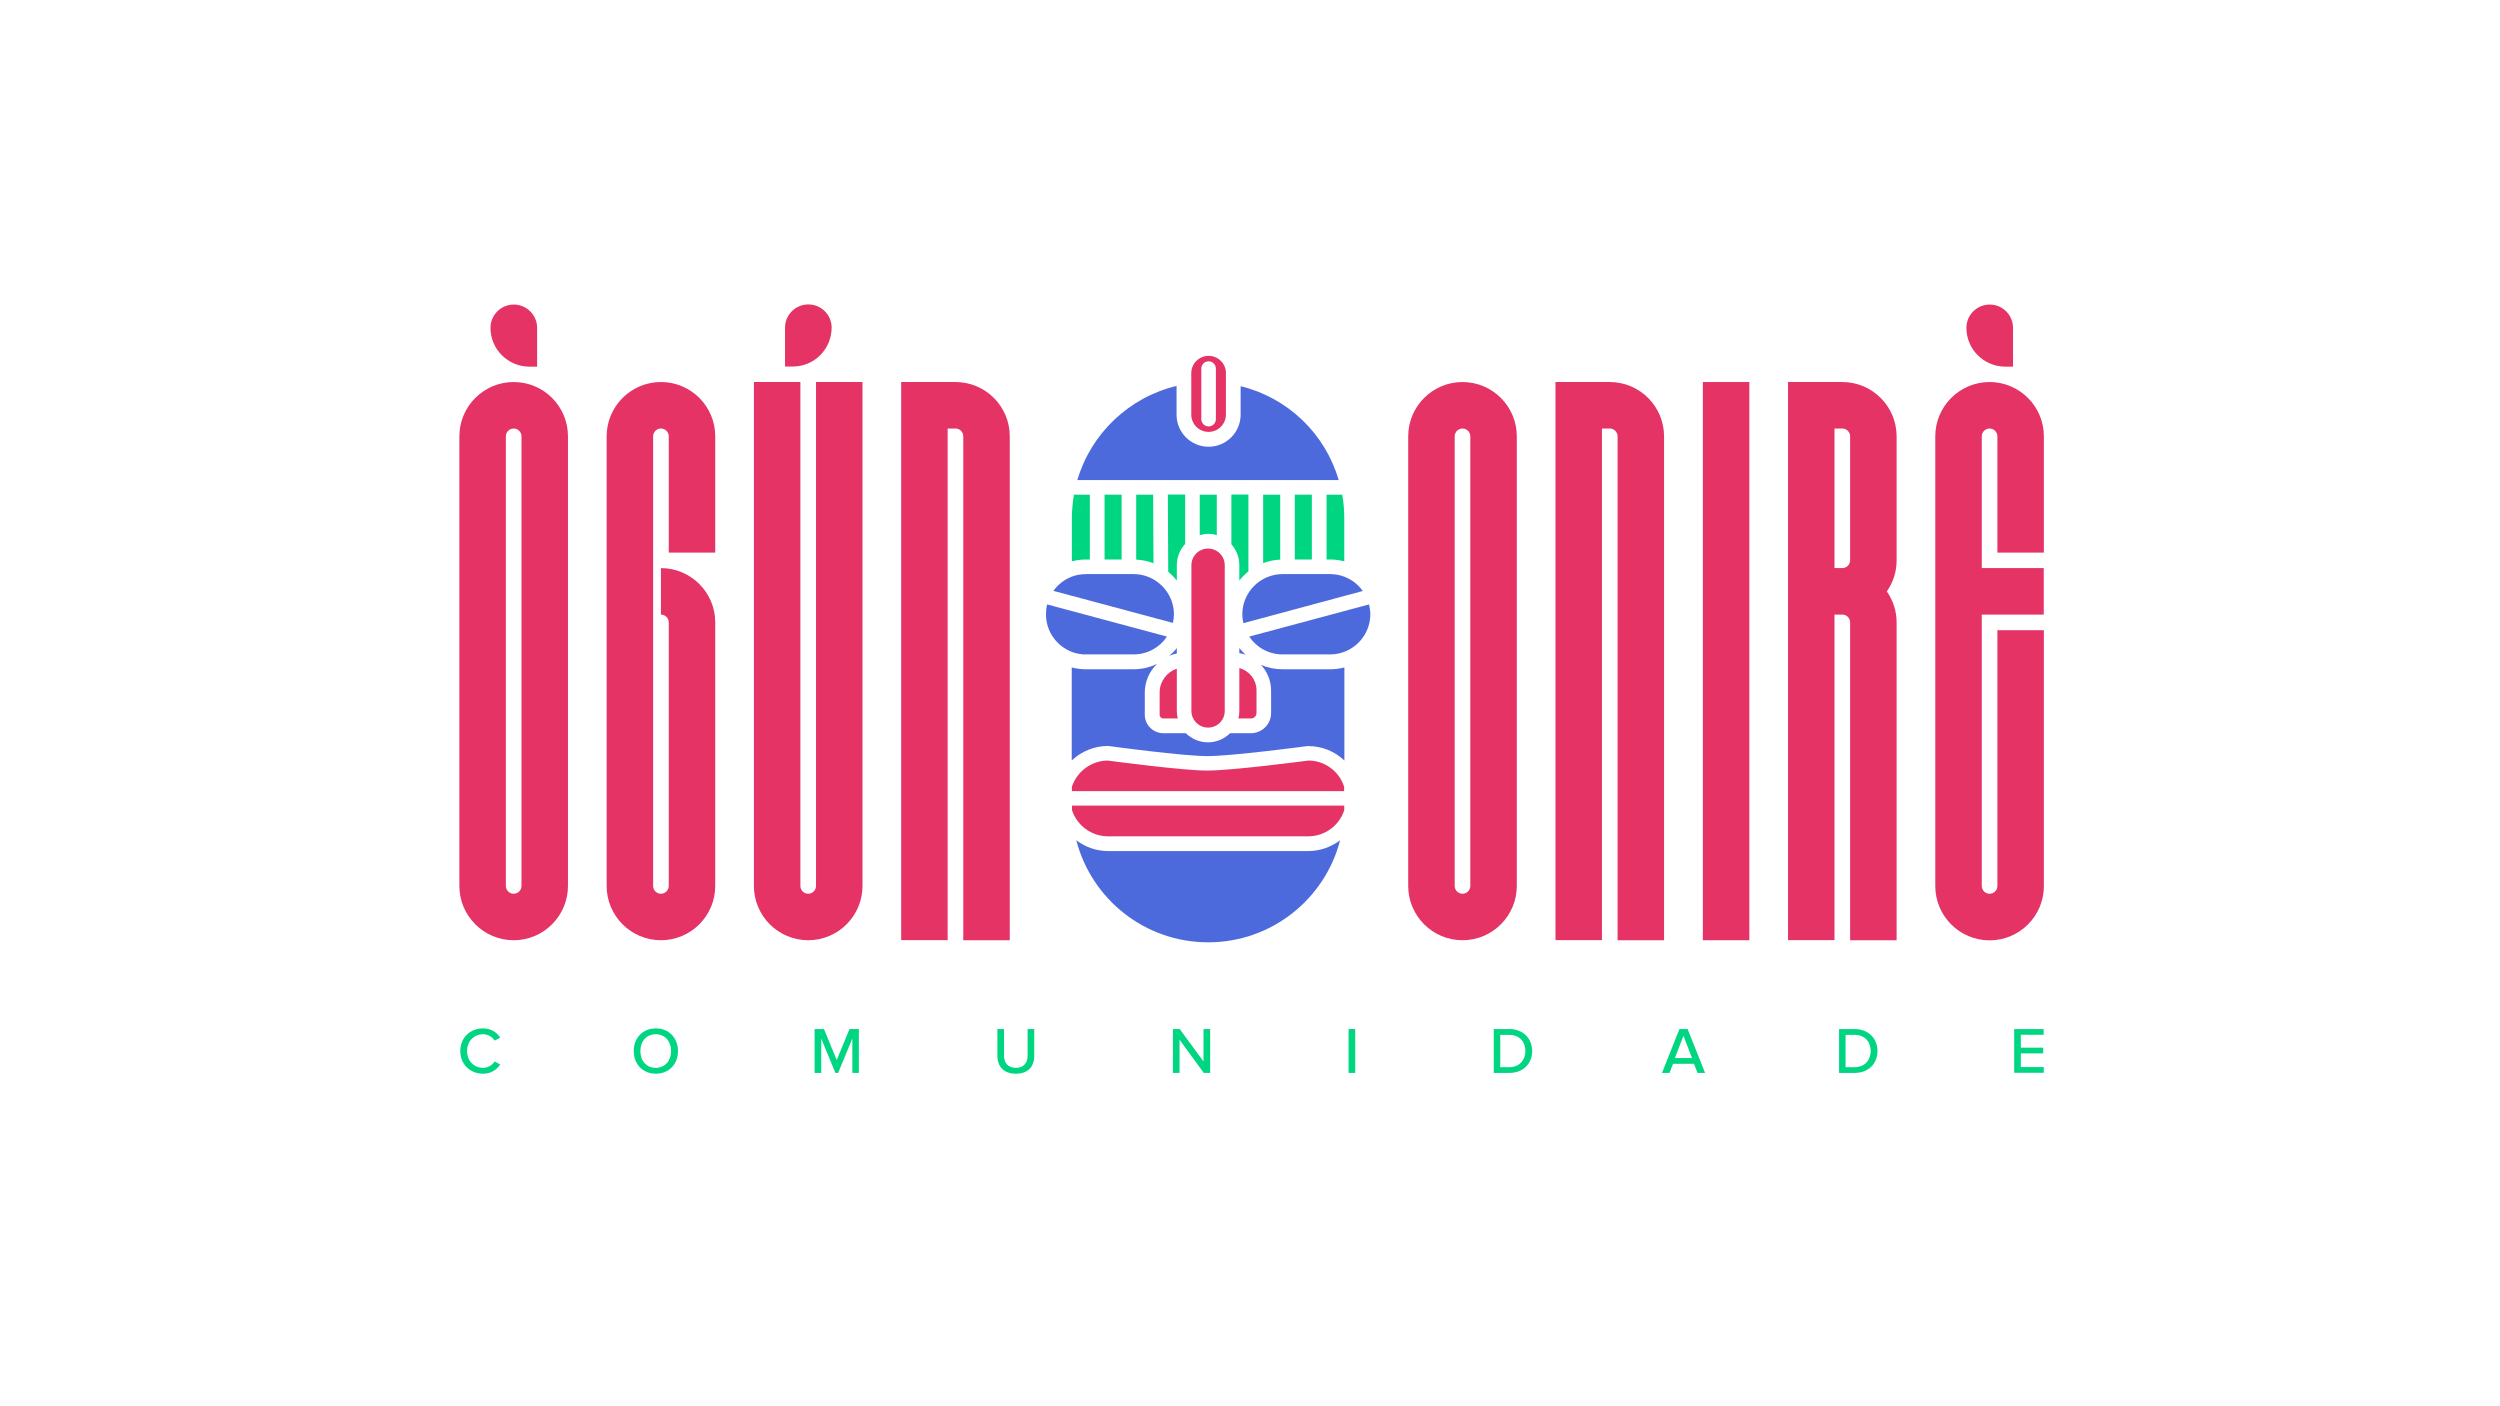 <?xml version="1.0" encoding="utf-8"?>
<!-- Generator: Adobe Illustrator 27.2.0, SVG Export Plug-In . SVG Version: 6.00 Build 0)  -->
<svg version="1.1" xmlns="http://www.w3.org/2000/svg" xmlns:xlink="http://www.w3.org/1999/xlink" x="0px" y="0px"
	 viewBox="0 0 1920 1080" style="enable-background:new 0 0 1920 1080;" xml:space="preserve">
<style type="text/css">
	.st0{display:none;}
	.st1{display:inline;}
	.st2{display:inline;}
	.st3{fill:#E53366;}
	.st4{fill:#00D681;}
	.st5{fill:#4D6ADD;}
	.st6{fill:#333333;}
</style>
<g id="Camada_1" class="st0">
	<g class="st2">
		<g>
			<path class="st3" d="M718.3,409.7v327.5c0,21.8-17.7,39.5-39.5,39.5s-39.5-17.7-39.5-39.5V409.7c0-21.8,17.7-39.5,39.5-39.5
				S718.3,387.9,718.3,409.7z M661.9,330.7c0-9.4,7.6-16.9,16.9-16.9c9.4,0,16.9,7.6,16.9,16.9v28.2h-5.6
				C674.5,358.9,661.9,346.3,661.9,330.7z M684.5,409.7c0-3.1-2.5-5.6-5.6-5.6c-3.1,0-5.6,2.5-5.6,5.6v327.5c0,3.1,2.5,5.6,5.6,5.6
				c3.1,0,5.6-2.5,5.6-5.6V409.7z"/>
			<path class="st3" d="M825.6,409.7v84.7h-33.9v-84.7c0-3.1-2.5-5.6-5.6-5.6c-3.1,0-5.6,2.5-5.6,5.6v327.5c0,3.1,2.5,5.6,5.6,5.6
				c3.1,0,5.6-2.5,5.6-5.6v-192c0-3.1-2.5-5.6-5.6-5.6v-33.9c21.8,0,39.5,17.7,39.5,39.5v192c0,21.8-17.7,39.5-39.5,39.5
				s-39.5-17.7-39.5-39.5V409.7c0-21.8,17.7-39.5,39.5-39.5S825.6,387.9,825.6,409.7z"/>
			<path class="st3" d="M932.9,370.2v367c0,21.8-17.7,39.5-39.5,39.5s-39.5-17.7-39.5-39.5v-367h33.9v367c0,3.1,2.5,5.6,5.6,5.6
				c3.1,0,5.6-2.5,5.6-5.6v-367H932.9z M882.1,358.9h-5.6v-28.2c0-9.4,7.6-16.9,16.9-16.9c9.4,0,16.9,7.6,16.9,16.9
				C910.3,346.3,897.7,358.9,882.1,358.9z"/>
			<path class="st3" d="M1040.2,409.7v367h-33.9v-367c0-3.1-2.5-5.6-5.6-5.6H995v372.7h-33.9V370.2h39.5
				C1022.5,370.2,1040.2,387.9,1040.2,409.7z"/>
			<path class="st3" d="M1209.6,409.7v327.5c0,21.8-17.7,39.5-39.5,39.5s-39.5-17.7-39.5-39.5V409.7c0-21.8,17.7-39.5,39.5-39.5
				S1209.6,387.9,1209.6,409.7z M1175.7,409.7c0-3.1-2.5-5.6-5.6-5.6s-5.6,2.5-5.6,5.6v327.5c0,3.1,2.5,5.6,5.6,5.6s5.6-2.5,5.6-5.6
				V409.7z"/>
			<path class="st3" d="M1316.9,409.7v367H1283v-367c0-3.1-2.5-5.6-5.6-5.6h-5.6v372.7h-33.9V370.2h39.5
				C1299.2,370.2,1316.9,387.9,1316.9,409.7z"/>
			<path class="st3" d="M1345.1,776.7V370.2h33.9v406.6H1345.1z"/>
			<path class="st3" d="M1486.3,409.7v90.3c0,8.4-2.6,16.2-7.1,22.6c4.5,6.4,7.1,14.2,7.1,22.6v231.5h-33.9V545.2
				c0-3.1-2.5-5.6-5.6-5.6h-5.6v237.2h-33.9V370.2h39.5C1468.6,370.2,1486.3,387.9,1486.3,409.7z M1452.4,409.7
				c0-3.1-2.5-5.6-5.6-5.6h-5.6v101.6h5.6c3.1,0,5.6-2.5,5.6-5.6V409.7z"/>
			<path class="st3" d="M1593.5,409.7v84.7h-33.9v-84.7c0-3.1-2.5-5.6-5.6-5.6s-5.6,2.5-5.6,5.6v96h45.2v33.9h-45.2v197.6
				c0,3.1,2.5,5.6,5.6,5.6s5.6-2.5,5.6-5.6V550.9h33.9v186.3c0,21.8-17.7,39.5-39.5,39.5s-39.5-17.7-39.5-39.5V409.7
				c0-21.8,17.7-39.5,39.5-39.5S1593.5,387.9,1593.5,409.7z M1537.1,330.7c0-9.4,7.6-16.9,16.9-16.9s16.9,7.6,16.9,16.9v28.2h-5.6
				C1549.7,358.9,1537.1,346.3,1537.1,330.7z"/>
		</g>
		<g>
			<path class="st4" d="M968,323c0-9.8,7.3-16.5,16.6-16.5c6.1,0,10,3,12.5,6.8l-4.1,2.2c-1.7-2.7-4.8-4.6-8.4-4.6
				c-6.7,0-11.6,5.1-11.6,12.3c0,7.1,5,12.3,11.6,12.3c3.6,0,6.8-2,8.4-4.6l4.1,2.2c-2.5,3.7-6.4,6.8-12.5,6.8
				C975.3,339.5,968,332.8,968,323z"/>
			<path class="st4" d="M1022.9,323c0-9.5,6.6-16.5,16.1-16.5c9.5,0,16.1,7,16.1,16.5s-6.6,16.5-16.1,16.5
				C1029.5,339.5,1022.9,332.5,1022.9,323z M1050.2,323c0-7-4.4-12.3-11.2-12.3c-6.9,0-11.2,5.2-11.2,12.3c0,7,4.3,12.3,11.2,12.3
				C1045.8,335.3,1050.2,330,1050.2,323z"/>
			<path class="st4" d="M1110.8,339v-25l-10.4,25h-2l-10.4-25v25h-4.8v-32h6.9l9.3,22.6l9.3-22.6h6.9v32H1110.8z"/>
			<path class="st4" d="M1145.1,326.4V307h4.8v19.3c0,5.5,3,9,8.6,9c5.6,0,8.6-3.5,8.6-9V307h4.8v19.4c0,8-4.5,13.1-13.4,13.1
				C1149.6,339.5,1145.1,334.3,1145.1,326.4z"/>
			<path class="st4" d="M1224,339l-17.7-24.2V339h-4.8v-32h4.9l17.4,23.6V307h4.8v32H1224z"/>
			<path class="st4" d="M1258.1,339v-32h4.8v32H1258.1z"/>
			<path class="st4" d="M1292.4,339v-32h11.4c10,0,16.6,6.8,16.6,16c0,9.2-6.6,16-16.6,16H1292.4z M1315.5,323
				c0-6.6-4.1-11.8-11.6-11.8h-6.6v23.5h6.6C1311.2,334.7,1315.5,329.5,1315.5,323z"/>
			<path class="st4" d="M1369.5,339l-2.6-6.6h-15.3l-2.6,6.6h-5.5l12.7-32h6l12.7,32H1369.5z M1359.2,311.9l-6.2,16.2h12.5
				L1359.2,311.9z"/>
			<path class="st4" d="M1401.1,339v-32h11.4c10,0,16.6,6.8,16.6,16c0,9.2-6.6,16-16.6,16H1401.1z M1424.2,323
				c0-6.6-4.1-11.8-11.6-11.8h-6.6v23.5h6.6C1419.9,334.7,1424.2,329.5,1424.2,323z"/>
			<path class="st4" d="M1457.3,339v-32h21.5v4.2h-16.7v9.3h16.3v4.2h-16.3v10h16.7v4.2H1457.3z"/>
		</g>
		<g>
			<path class="st4" d="M407.1,452.2h-12.3v47.3c4.4,0.2,8.6,1.1,12.6,2.7L407.1,452.2z"/>
			<path class="st4" d="M361.1,499.4v-47.3h-11.5c-1,5.6-1.5,11.4-1.5,17.3v31.3c3.3-0.9,6.7-1.4,10.3-1.4H361.1z"/>
			<rect x="371.7" y="452.2" class="st4" width="12.5" height="47.3"/>
			<path class="st4" d="M499.7,452.2h-12.5V502c3.9-1.5,8.1-2.4,12.5-2.6V452.2z"/>
			<path class="st4" d="M546.3,500.8v-31.3c0-5.9-0.5-11.7-1.5-17.3h-11.4v47.3h2.6C539.6,499.4,543,499.9,546.3,500.8z"/>
			<rect x="510.3" y="452.2" class="st4" width="12.5" height="47.3"/>
			<path class="st5" d="M546.3,511.9c-3.2-1.2-6.7-1.9-10.3-1.9h-34.6c-16.1,0-29.3,13.1-29.3,29.3c0,2.2,0.3,4.3,0.7,6.4l73.5-19.8
				l13.5-3.6C556.5,517.7,551.8,514,546.3,511.9z"/>
			<path class="st5" d="M564.4,532.1l-18,4.9l-69.3,18.6c5.3,7.8,14.2,13,24.3,13H536c3.6,0,7.1-0.7,10.3-1.9
				c11.1-4.2,18.9-14.9,18.9-27.4C565.3,536.9,565,534.4,564.4,532.1z"/>
			<g>
				<path class="st3" d="M447.1,621.9c6.7,0,12.1-5.4,12.1-12.1V503.6c0-6.7-5.4-12.1-12.1-12.1c-6.7,0-12.1,5.4-12.1,12.1v106.2
					C435,616.4,440.4,621.9,447.1,621.9z"/>
				<path class="st3" d="M482.4,611.2v-16.4c0-7.8-5.3-14.3-12.5-16.3v31.2c0,1.9-0.2,3.7-0.7,5.5h9.1
					C480.6,615.2,482.4,613.4,482.4,611.2z"/>
				<path class="st5" d="M418.9,569.6c1.7-0.7,3.6-1.3,5.5-1.7v-4C422.7,566,420.9,567.9,418.9,569.6z"/>
				<path class="st3" d="M414.7,615.2H425c-0.4-1.8-0.7-3.6-0.7-5.5v-30.8c-7.2,2.5-12.5,9.3-12.5,17.4v16.1
					C411.9,614,413.1,615.2,414.7,615.2z"/>
				<path class="st4" d="M469.9,503.6v11.2c1.9-2.5,4.2-4.7,6.6-6.7v-55.9h-12.5v36.2C467.7,492.4,469.9,497.7,469.9,503.6z"/>
				<path class="st4" d="M424.4,514.8v-11.2c0-5.9,2.3-11.4,6-15.4v-36h-12.6l0.3,56.2C420.4,510.3,422.5,512.4,424.4,514.8z"/>
				<path class="st4" d="M447.1,480.8c2.2,0,4.3,0.3,6.3,0.9v-29.5H441v29.5C443,481.1,445,480.8,447.1,480.8z"/>
				<path class="st5" d="M469.9,563.9v3.7c1.5,0.2,3,0.6,4.5,1.1C472.8,567.3,471.3,565.6,469.9,563.9z"/>
			</g>
			<path class="st5" d="M470.8,373.1v20.7c0,12.8-10.5,23.3-23.3,23.3c-12.8,0-23.3-10.5-23.3-23.3V373
				c-34.7,8.2-62.3,34.6-72.2,68.5h190.3C532.5,407.8,505.1,381.5,470.8,373.1z"/>
			<g>
				<g>
					<g>
						<path class="st3" d="M520.4,645.8c-5.2,0.7-55.9,7.3-73.9,7.3c-17.5,0-67.3-6.6-72.6-7.3C361.8,646,351.5,654,348,665v3.1
							h198.3V665C542.8,654,532.5,646,520.4,645.8z"/>
						<path class="st3" d="M374.3,701.1h145.8c12.2,0,22.6-8,26.2-19c0-1,0-2,0-2.9v-0.3H348v0.3c0,1,0,2,0,2.9
							C351.7,693.1,362.1,701.1,374.3,701.1z"/>
						<path class="st5" d="M374.3,635.2h0.4l0.4,0c0.5,0.1,54.1,7.3,71.5,7.3c17.9,0,72.3-7.2,72.8-7.3l0.3,0h0.4
							c10.2,0,19.4,4,26.3,10.5v-67.8c-3.3,0.9-6.8,1.4-10.3,1.4h-34.6c-5.6,0-10.9-1.2-15.7-3.2c4.6,4.9,7.4,11.5,7.4,18.7v16.4
							c0,8.1-6.6,14.7-14.7,14.7h-15.1c-4.1,4.1-9.8,6.7-16.1,6.7s-12-2.5-16.1-6.7h-16.4c-7.4,0-13.4-6-13.4-13.4v-16.1
							c0-8.3,3.5-15.7,9-21c-5.2,2.5-11.1,4-17.3,4h-34.6c-3.6,0-7-0.5-10.3-1.4v67.8C354.9,639.2,364.1,635.2,374.3,635.2z"/>
						<path class="st5" d="M520.1,711.7H374.3c-8.7,0-16.7-2.9-23.2-7.8c11,42.8,49.8,74.4,96.1,74.4h0c46.2,0,85-31.6,96.1-74.4
							C536.8,708.8,528.8,711.7,520.1,711.7z"/>
					</g>
				</g>
			</g>
			<path class="st3" d="M447.5,351.1c-7,0-12.6,5.7-12.6,12.6v7.3v15.5v7.4c0,7,5.7,12.6,12.6,12.6c7,0,12.6-5.7,12.6-12.6v-7.3
				v-15.5v-7.4C460.2,356.8,454.5,351.1,447.5,351.1z M452.9,387.2v10c0,2.9-2.4,5.3-5.3,5.3c-2.9,0-5.3-2.4-5.3-5.3v-10v-16.8v-10
				c0-2.9,2.4-5.3,5.3-5.3c2.9,0,5.3,2.4,5.3,5.3v10V387.2z"/>
			<path class="st5" d="M329.9,532.1c-0.6,2.3-0.9,4.7-0.9,7.2c0,12.5,7.9,23.2,19,27.4c0,0,0,0,0,0c0.3,0.1,0.7,0.2,1,0.4
				c0.1,0,0.2,0.1,0.3,0.1c0.3,0.1,0.6,0.2,0.9,0.3c0.1,0,0.3,0.1,0.4,0.1c0.3,0.1,0.6,0.2,0.9,0.2c0.2,0,0.3,0.1,0.5,0.1
				c0.3,0.1,0.5,0.1,0.8,0.2c0.2,0,0.4,0.1,0.6,0.1c0.2,0,0.5,0.1,0.7,0.1c0.2,0,0.5,0.1,0.7,0.1c0.2,0,0.4,0.1,0.7,0.1
				c0.3,0,0.6,0,0.9,0.1c0.2,0,0.4,0,0.5,0c0.5,0,0.9,0,1.4,0h34.6c10.1,0,19.1-5.2,24.3-13L329.9,532.1z"/>
			<path class="st5" d="M392.9,510.1h-34.6c-0.5,0-1.1,0-1.6,0.1c-0.2,0-0.3,0-0.5,0c-0.4,0-0.8,0.1-1.2,0.1c-0.2,0-0.3,0-0.5,0.1
				c-0.5,0.1-1,0.1-1.5,0.2c-0.2,0-0.3,0.1-0.5,0.1c-0.4,0.1-0.7,0.1-1.1,0.2c-0.2,0.1-0.5,0.1-0.7,0.2c-0.3,0.1-0.6,0.2-0.8,0.2
				c-0.2,0.1-0.5,0.1-0.7,0.2c-0.4,0.1-0.9,0.3-1.3,0.4c-5.5,2.1-10.2,5.7-13.5,10.4L348,526l73.5,19.8c0.5-2.1,0.7-4.2,0.7-6.4
				C422.2,523.2,409,510.1,392.9,510.1z"/>
		</g>
	</g>
</g>
<g id="Camada_2" class="st0">
	<g class="st2">
		<g>
			<path class="st5" d="M718.3,409.7v327.5c0,21.8-17.7,39.5-39.5,39.5s-39.5-17.7-39.5-39.5V409.7c0-21.8,17.7-39.5,39.5-39.5
				S718.3,387.9,718.3,409.7z M661.9,330.7c0-9.4,7.6-16.9,16.9-16.9c9.4,0,16.9,7.6,16.9,16.9v28.2h-5.6
				C674.5,358.9,661.9,346.3,661.9,330.7z M684.5,409.7c0-3.1-2.5-5.6-5.6-5.6c-3.1,0-5.6,2.5-5.6,5.6v327.5c0,3.1,2.5,5.6,5.6,5.6
				c3.1,0,5.6-2.5,5.6-5.6V409.7z"/>
			<path class="st5" d="M825.6,409.7v84.7h-33.9v-84.7c0-3.1-2.5-5.6-5.6-5.6c-3.1,0-5.6,2.5-5.6,5.6v327.5c0,3.1,2.5,5.6,5.6,5.6
				c3.1,0,5.6-2.5,5.6-5.6v-192c0-3.1-2.5-5.6-5.6-5.6v-33.9c21.8,0,39.5,17.7,39.5,39.5v192c0,21.8-17.7,39.5-39.5,39.5
				s-39.5-17.7-39.5-39.5V409.7c0-21.8,17.7-39.5,39.5-39.5S825.6,387.9,825.6,409.7z"/>
			<path class="st5" d="M932.9,370.2v367c0,21.8-17.7,39.5-39.5,39.5s-39.5-17.7-39.5-39.5v-367h33.9v367c0,3.1,2.5,5.6,5.6,5.6
				c3.1,0,5.6-2.5,5.6-5.6v-367H932.9z M882.1,358.9h-5.6v-28.2c0-9.4,7.6-16.9,16.9-16.9c9.4,0,16.9,7.6,16.9,16.9
				C910.3,346.3,897.7,358.9,882.1,358.9z"/>
			<path class="st5" d="M1040.2,409.7v367h-33.9v-367c0-3.1-2.5-5.6-5.6-5.6H995v372.7h-33.9V370.2h39.5
				C1022.5,370.2,1040.2,387.9,1040.2,409.7z"/>
			<path class="st5" d="M1209.6,409.7v327.5c0,21.8-17.7,39.5-39.5,39.5s-39.5-17.7-39.5-39.5V409.7c0-21.8,17.7-39.5,39.5-39.5
				S1209.6,387.9,1209.6,409.7z M1175.7,409.7c0-3.1-2.5-5.6-5.6-5.6s-5.6,2.5-5.6,5.6v327.5c0,3.1,2.5,5.6,5.6,5.6s5.6-2.5,5.6-5.6
				V409.7z"/>
			<path class="st5" d="M1316.9,409.7v367H1283v-367c0-3.1-2.5-5.6-5.6-5.6h-5.6v372.7h-33.9V370.2h39.5
				C1299.2,370.2,1316.9,387.9,1316.9,409.7z"/>
			<path class="st5" d="M1345.1,776.7V370.2h33.9v406.6H1345.1z"/>
			<path class="st5" d="M1486.3,409.7v90.3c0,8.4-2.6,16.2-7.1,22.6c4.5,6.4,7.1,14.2,7.1,22.6v231.5h-33.9V545.2
				c0-3.1-2.5-5.6-5.6-5.6h-5.6v237.2h-33.9V370.2h39.5C1468.6,370.2,1486.3,387.9,1486.3,409.7z M1452.4,409.7
				c0-3.1-2.5-5.6-5.6-5.6h-5.6v101.6h5.6c3.1,0,5.6-2.5,5.6-5.6V409.7z"/>
			<path class="st5" d="M1593.5,409.7v84.7h-33.9v-84.7c0-3.1-2.5-5.6-5.6-5.6s-5.6,2.5-5.6,5.6v96h45.2v33.9h-45.2v197.6
				c0,3.1,2.5,5.6,5.6,5.6s5.6-2.5,5.6-5.6V550.9h33.9v186.3c0,21.8-17.7,39.5-39.5,39.5s-39.5-17.7-39.5-39.5V409.7
				c0-21.8,17.7-39.5,39.5-39.5S1593.5,387.9,1593.5,409.7z M1537.1,330.7c0-9.4,7.6-16.9,16.9-16.9s16.9,7.6,16.9,16.9v28.2h-5.6
				C1549.7,358.9,1537.1,346.3,1537.1,330.7z"/>
		</g>
		<g>
			<path class="st4" d="M968,323c0-9.8,7.3-16.5,16.6-16.5c6.1,0,10,3,12.5,6.8l-4.1,2.2c-1.7-2.7-4.8-4.6-8.4-4.6
				c-6.7,0-11.6,5.1-11.6,12.3c0,7.1,5,12.3,11.6,12.3c3.6,0,6.8-2,8.4-4.6l4.1,2.2c-2.5,3.7-6.4,6.8-12.5,6.8
				C975.3,339.5,968,332.8,968,323z"/>
			<path class="st4" d="M1022.9,323c0-9.5,6.6-16.5,16.1-16.5c9.5,0,16.1,7,16.1,16.5s-6.6,16.5-16.1,16.5
				C1029.5,339.5,1022.9,332.5,1022.9,323z M1050.2,323c0-7-4.4-12.3-11.2-12.3c-6.9,0-11.2,5.2-11.2,12.3c0,7,4.3,12.3,11.2,12.3
				C1045.8,335.3,1050.2,330,1050.2,323z"/>
			<path class="st4" d="M1110.8,339v-25l-10.4,25h-2l-10.4-25v25h-4.8v-32h6.9l9.3,22.6l9.3-22.6h6.9v32H1110.8z"/>
			<path class="st4" d="M1145.1,326.4V307h4.8v19.3c0,5.5,3,9,8.6,9c5.6,0,8.6-3.5,8.6-9V307h4.8v19.4c0,8-4.5,13.1-13.4,13.1
				C1149.6,339.5,1145.1,334.3,1145.1,326.4z"/>
			<path class="st4" d="M1224,339l-17.7-24.2V339h-4.8v-32h4.9l17.4,23.6V307h4.8v32H1224z"/>
			<path class="st4" d="M1258.1,339v-32h4.8v32H1258.1z"/>
			<path class="st4" d="M1292.4,339v-32h11.4c10,0,16.6,6.8,16.6,16c0,9.2-6.6,16-16.6,16H1292.4z M1315.5,323
				c0-6.6-4.1-11.8-11.6-11.8h-6.6v23.5h6.6C1311.2,334.7,1315.5,329.5,1315.5,323z"/>
			<path class="st4" d="M1369.5,339l-2.6-6.6h-15.3l-2.6,6.6h-5.5l12.7-32h6l12.7,32H1369.5z M1359.2,311.9l-6.2,16.2h12.5
				L1359.2,311.9z"/>
			<path class="st4" d="M1401.1,339v-32h11.4c10,0,16.6,6.8,16.6,16c0,9.2-6.6,16-16.6,16H1401.1z M1424.2,323
				c0-6.6-4.1-11.8-11.6-11.8h-6.6v23.5h6.6C1419.9,334.7,1424.2,329.5,1424.2,323z"/>
			<path class="st4" d="M1457.3,339v-32h21.5v4.2h-16.7v9.3h16.3v4.2h-16.3v10h16.7v4.2H1457.3z"/>
		</g>
		<g>
			<path class="st4" d="M407.1,452.2h-12.3v47.3c4.4,0.2,8.6,1.1,12.6,2.7L407.1,452.2z"/>
			<path class="st4" d="M361.1,499.4v-47.3h-11.5c-1,5.6-1.5,11.4-1.5,17.3v31.3c3.3-0.9,6.7-1.4,10.3-1.4H361.1z"/>
			<rect x="371.7" y="452.2" class="st4" width="12.5" height="47.3"/>
			<path class="st4" d="M499.7,452.2h-12.5V502c3.9-1.5,8.1-2.4,12.5-2.6V452.2z"/>
			<path class="st4" d="M546.3,500.8v-31.3c0-5.9-0.5-11.7-1.5-17.3h-11.4v47.3h2.6C539.6,499.4,543,499.9,546.3,500.8z"/>
			<rect x="510.3" y="452.2" class="st4" width="12.5" height="47.3"/>
			<path class="st3" d="M546.3,511.9c-3.2-1.2-6.7-1.9-10.3-1.9h-34.6c-16.1,0-29.3,13.1-29.3,29.3c0,2.2,0.3,4.3,0.7,6.4l73.5-19.8
				l13.5-3.6C556.5,517.7,551.8,514,546.3,511.9z"/>
			<path class="st3" d="M564.4,532.1l-18,4.9l-69.3,18.6c5.3,7.8,14.2,13,24.3,13H536c3.6,0,7.1-0.7,10.3-1.9
				c11.1-4.2,18.9-14.9,18.9-27.4C565.3,536.9,565,534.4,564.4,532.1z"/>
			<g>
				<path class="st5" d="M447.1,621.9c6.7,0,12.1-5.4,12.1-12.1V503.6c0-6.7-5.4-12.1-12.1-12.1c-6.7,0-12.1,5.4-12.1,12.1v106.2
					C435,616.4,440.4,621.9,447.1,621.9z"/>
				<path class="st5" d="M482.4,611.2v-16.4c0-7.8-5.3-14.3-12.5-16.3v31.2c0,1.9-0.2,3.7-0.7,5.5h9.1
					C480.6,615.2,482.4,613.4,482.4,611.2z"/>
				<path class="st5" d="M418.9,569.6c1.7-0.7,3.6-1.3,5.5-1.7v-4C422.7,566,420.9,567.9,418.9,569.6z"/>
				<path class="st5" d="M414.7,615.2H425c-0.4-1.8-0.7-3.6-0.7-5.5v-30.8c-7.2,2.5-12.5,9.3-12.5,17.4v16.1
					C411.9,614,413.1,615.2,414.7,615.2z"/>
				<path class="st4" d="M469.9,503.6v11.2c1.9-2.5,4.2-4.7,6.6-6.7v-55.9h-12.5v36.2C467.7,492.4,469.9,497.7,469.9,503.6z"/>
				<path class="st4" d="M424.4,514.8v-11.2c0-5.9,2.3-11.4,6-15.4v-36h-12.6l0.3,56.2C420.4,510.3,422.5,512.4,424.4,514.8z"/>
				<path class="st4" d="M447.1,480.8c2.2,0,4.3,0.3,6.3,0.9v-29.5H441v29.5C443,481.1,445,480.8,447.1,480.8z"/>
				<path class="st5" d="M469.9,563.9v3.7c1.5,0.2,3,0.6,4.5,1.1C472.8,567.3,471.3,565.6,469.9,563.9z"/>
			</g>
			<path class="st3" d="M470.8,373.1v20.7c0,12.8-10.5,23.3-23.3,23.3c-12.8,0-23.3-10.5-23.3-23.3V373
				c-34.7,8.2-62.3,34.6-72.2,68.5h190.3C532.5,407.8,505.1,381.5,470.8,373.1z"/>
			<g>
				<g>
					<g>
						<path class="st5" d="M520.4,645.8c-5.2,0.7-55.9,7.3-73.9,7.3c-17.5,0-67.3-6.6-72.6-7.3C361.8,646,351.5,654,348,665v3.1
							h198.3V665C542.8,654,532.5,646,520.4,645.8z"/>
						<path class="st5" d="M374.3,701.1h145.8c12.2,0,22.6-8,26.2-19c0-1,0-2,0-2.9v-0.3H348v0.3c0,1,0,2,0,2.9
							C351.7,693.1,362.1,701.1,374.3,701.1z"/>
						<path class="st3" d="M374.3,635.2h0.4l0.4,0c0.5,0.1,54.1,7.3,71.5,7.3c17.9,0,72.3-7.2,72.8-7.3l0.3,0h0.4
							c10.2,0,19.4,4,26.3,10.5v-67.8c-3.3,0.9-6.8,1.4-10.3,1.4h-34.6c-5.6,0-10.9-1.2-15.7-3.2c4.6,4.9,7.4,11.5,7.4,18.7v16.4
							c0,8.1-6.6,14.7-14.7,14.7h-15.1c-4.1,4.1-9.8,6.7-16.1,6.7s-12-2.5-16.1-6.7h-16.4c-7.4,0-13.4-6-13.4-13.4v-16.1
							c0-8.3,3.5-15.7,9-21c-5.2,2.5-11.1,4-17.3,4h-34.6c-3.6,0-7-0.5-10.3-1.4v67.8C354.9,639.2,364.1,635.2,374.3,635.2z"/>
						<path class="st3" d="M520.1,711.7H374.3c-8.7,0-16.7-2.9-23.2-7.8c11,42.8,49.8,74.4,96.1,74.4h0c46.2,0,85-31.6,96.1-74.4
							C536.8,708.8,528.8,711.7,520.1,711.7z"/>
					</g>
				</g>
			</g>
			<path class="st5" d="M447.5,351.1c-7,0-12.6,5.7-12.6,12.6v7.3v15.5v7.4c0,7,5.7,12.6,12.6,12.6c7,0,12.6-5.7,12.6-12.6v-7.3
				v-15.5v-7.4C460.2,356.8,454.5,351.1,447.5,351.1z M452.9,387.2v10c0,2.9-2.4,5.3-5.3,5.3c-2.9,0-5.3-2.4-5.3-5.3v-10v-16.8v-10
				c0-2.9,2.4-5.3,5.3-5.3c2.9,0,5.3,2.4,5.3,5.3v10V387.2z"/>
			<path class="st3" d="M329.9,532.1c-0.6,2.3-0.9,4.7-0.9,7.2c0,12.5,7.9,23.2,19,27.4c0,0,0,0,0,0c0.3,0.1,0.7,0.2,1,0.4
				c0.1,0,0.2,0.1,0.3,0.1c0.3,0.1,0.6,0.2,0.9,0.3c0.1,0,0.3,0.1,0.4,0.1c0.3,0.1,0.6,0.2,0.9,0.2c0.2,0,0.3,0.1,0.5,0.1
				c0.3,0.1,0.5,0.1,0.8,0.2c0.2,0,0.4,0.1,0.6,0.1c0.2,0,0.5,0.1,0.7,0.1c0.2,0,0.5,0.1,0.7,0.1c0.2,0,0.4,0.1,0.7,0.1
				c0.3,0,0.6,0,0.9,0.1c0.2,0,0.4,0,0.5,0c0.5,0,0.9,0,1.4,0h34.6c10.1,0,19.1-5.2,24.3-13L329.9,532.1z"/>
			<path class="st3" d="M392.9,510.1h-34.6c-0.5,0-1.1,0-1.6,0.1c-0.2,0-0.3,0-0.5,0c-0.4,0-0.8,0.1-1.2,0.1c-0.2,0-0.3,0-0.5,0.1
				c-0.5,0.1-1,0.1-1.5,0.2c-0.2,0-0.3,0.1-0.5,0.1c-0.4,0.1-0.7,0.1-1.1,0.2c-0.2,0.1-0.5,0.1-0.7,0.2c-0.3,0.1-0.6,0.2-0.8,0.2
				c-0.2,0.1-0.5,0.1-0.7,0.2c-0.4,0.1-0.9,0.3-1.3,0.4c-5.5,2.1-10.2,5.7-13.5,10.4L348,526l73.5,19.8c0.5-2.1,0.7-4.2,0.7-6.4
				C422.2,523.2,409,510.1,392.9,510.1z"/>
		</g>
	</g>
</g>
<g id="Camada_3">
	<g>
		<g>
			<path class="st3" d="M436.2,335.1v345.3c0,23-18.7,41.7-41.7,41.7c-23,0-41.7-18.7-41.7-41.7V335.1c0-23,18.7-41.7,41.7-41.7
				C417.6,293.4,436.2,312.1,436.2,335.1z M376.7,251.8c0-9.9,8-17.9,17.9-17.9s17.9,8,17.9,17.9v29.8h-6
				C390,281.5,376.7,268.2,376.7,251.8z M400.5,335.1c0-3.3-2.7-6-6-6s-6,2.7-6,6v345.3c0,3.3,2.7,6,6,6s6-2.7,6-6V335.1z"/>
			<path class="st3" d="M549.3,335.1v89.3h-35.7v-89.3c0-3.3-2.7-6-6-6s-6,2.7-6,6v345.3c0,3.3,2.7,6,6,6s6-2.7,6-6V478
				c0-3.3-2.7-6-6-6v-35.7c23,0,41.7,18.7,41.7,41.7v202.4c0,23-18.7,41.7-41.7,41.7c-23,0-41.7-18.7-41.7-41.7V335.1
				c0-23,18.7-41.7,41.7-41.7C530.7,293.4,549.3,312.1,549.3,335.1z"/>
			<path class="st3" d="M662.4,293.4v387c0,23-18.7,41.7-41.7,41.7c-23,0-41.7-18.7-41.7-41.7v-387h35.7v387c0,3.3,2.7,6,6,6
				s6-2.7,6-6v-387H662.4z M608.9,281.5h-6v-29.8c0-9.9,8-17.9,17.9-17.9s17.9,8,17.9,17.9C638.6,268.2,625.3,281.5,608.9,281.5z"/>
			<path class="st3" d="M775.5,335.1v387h-35.7v-387c0-3.3-2.7-6-6-6h-6v392.9h-35.7V293.4h41.7
				C756.9,293.4,775.5,312.1,775.5,335.1z"/>
			<path class="st3" d="M1164.9,335.1v345.3c0,23-18.7,41.7-41.7,41.7c-23,0-41.7-18.7-41.7-41.7V335.1c0-23,18.7-41.7,41.7-41.7
				C1146.2,293.4,1164.9,312.1,1164.9,335.1z M1129.2,335.1c0-3.3-2.7-6-6-6c-3.3,0-6,2.7-6,6v345.3c0,3.3,2.7,6,6,6
				c3.3,0,6-2.7,6-6V335.1z"/>
			<path class="st3" d="M1278,335.1v387h-35.7v-387c0-3.3-2.7-6-6-6h-6v392.9h-35.7V293.4h41.7C1259.3,293.4,1278,312.1,1278,335.1z
				"/>
			<path class="st3" d="M1307.8,722.1V293.4h35.7v428.7H1307.8z"/>
			<path class="st3" d="M1456.6,335.1v95.3c0,8.9-2.8,17.1-7.5,23.8c4.7,6.8,7.5,15,7.5,23.8v244.1h-35.7V478c0-3.3-2.7-6-6-6h-6
				v250h-35.7V293.4h41.7C1437.9,293.4,1456.6,312.1,1456.6,335.1z M1420.9,335.1c0-3.3-2.7-6-6-6h-6v107.2h6c3.3,0,6-2.7,6-6V335.1
				z"/>
			<path class="st3" d="M1569.7,335.1v89.3H1534v-89.3c0-3.3-2.7-6-6-6c-3.3,0-6,2.7-6,6v101.2h47.6v35.7h-47.6v208.4
				c0,3.3,2.7,6,6,6c3.3,0,6-2.7,6-6V484h35.7v196.5c0,23-18.7,41.7-41.7,41.7c-23,0-41.7-18.7-41.7-41.7V335.1
				c0-23,18.7-41.7,41.7-41.7C1551,293.4,1569.7,312.1,1569.7,335.1z M1510.2,251.8c0-9.9,8-17.9,17.9-17.9c9.9,0,17.9,8,17.9,17.9
				v29.8h-6C1523.5,281.5,1510.2,268.2,1510.2,251.8z"/>
		</g>
		<g>
			<path class="st4" d="M353.5,807.2c0-10.4,7.7-17.4,17.5-17.4c6.4,0,10.6,3.2,13.2,7.1l-4.3,2.3c-1.8-2.8-5.1-4.9-8.9-4.9
				c-7,0-12.3,5.4-12.3,12.9c0,7.5,5.3,12.9,12.3,12.9c3.8,0,7.1-2.1,8.9-4.9l4.3,2.3c-2.7,3.9-6.8,7.1-13.2,7.1
				C361.2,824.6,353.5,817.6,353.5,807.2z"/>
			<path class="st4" d="M486.7,807.2c0-10,6.9-17.4,17-17.4s17,7.4,17,17.4c0,10-6.9,17.4-17,17.4S486.7,817.2,486.7,807.2z
				 M515.4,807.2c0-7.4-4.6-12.9-11.8-12.9c-7.2,0-11.8,5.5-11.8,12.9c0,7.4,4.5,12.9,11.8,12.9
				C510.8,820.1,515.4,814.6,515.4,807.2z"/>
			<path class="st4" d="M654.6,824v-26.4L643.7,824h-2.1l-10.9-26.4V824h-5.1v-33.7h7.2l9.8,23.8l9.8-23.8h7.2V824H654.6z"/>
			<path class="st4" d="M766,810.8v-20.5h5.1v20.4c0,5.8,3.2,9.4,9.1,9.4c5.9,0,9-3.7,9-9.4v-20.4h5.1v20.5
				c0,8.4-4.7,13.8-14.1,13.8C770.8,824.6,766,819.1,766,810.8z"/>
			<path class="st4" d="M924.5,824l-18.6-25.5V824h-5.1v-33.7h5.2l18.3,24.9v-24.9h5.1V824H924.5z"/>
			<path class="st4" d="M1035.7,824v-33.7h5.1V824H1035.7z"/>
			<path class="st4" d="M1147.2,824v-33.7h12c10.5,0,17.5,7.2,17.5,16.9c0,9.8-7,16.8-17.5,16.8H1147.2z M1171.5,807.2
				c0-6.9-4.3-12.4-12.3-12.4h-7v24.8h7C1167,819.6,1171.5,814,1171.5,807.2z"/>
			<path class="st4" d="M1303.7,824l-2.7-7h-16.1l-2.7,7h-5.8l13.4-33.7h6.3l13.4,33.7H1303.7z M1292.9,795.5l-6.6,17.1h13.2
				L1292.9,795.5z"/>
			<path class="st4" d="M1412.4,824v-33.7h12c10.5,0,17.5,7.2,17.5,16.9c0,9.8-7,16.8-17.5,16.8H1412.4z M1436.7,807.2
				c0-6.9-4.3-12.4-12.3-12.4h-7v24.8h7C1432.2,819.6,1436.7,814,1436.7,807.2z"/>
			<path class="st4" d="M1546.9,824v-33.7h22.6v4.4H1552v9.9h17.2v4.4H1552v10.5h17.6v4.4H1546.9z"/>
		</g>
		<g>
			<path class="st4" d="M885.6,379.9h-13v49.9c4.7,0.2,9.1,1.2,13.3,2.8L885.6,379.9z"/>
			<path class="st4" d="M837,429.7v-49.8h-12.2c-1,5.9-1.6,12-1.6,18.2v33c3.5-0.9,7.1-1.4,10.8-1.4H837z"/>
			<rect x="848.3" y="379.9" class="st4" width="13.1" height="49.8"/>
			<path class="st4" d="M983.2,379.9h-13.1v52.6c4.1-1.6,8.5-2.5,13.1-2.7V379.9z"/>
			<path class="st4" d="M1032.4,431.1v-33c0-6.2-0.5-12.3-1.6-18.2h-12v49.8h2.7C1025.3,429.7,1028.9,430.2,1032.4,431.1z"/>
			<rect x="994.4" y="379.9" class="st4" width="13.1" height="49.8"/>
			<path class="st5" d="M1032.4,442.9c-3.4-1.3-7.1-2-10.9-2H985c-17,0-30.9,13.9-30.9,30.9c0,2.3,0.3,4.6,0.8,6.8l77.5-20.9
				l14.2-3.8C1043.1,448.9,1038.2,445.1,1032.4,442.9z"/>
			<path class="st5" d="M1051.4,464.2l-19,5.1l-73,19.6c5.5,8.3,15,13.7,25.6,13.7h36.5c3.8,0,7.5-0.7,10.9-2
				c11.7-4.4,20-15.7,20-28.9C1052.4,469.2,1052,466.6,1051.4,464.2z"/>
			<g>
				<path class="st3" d="M927.8,558.8c7.1,0,12.8-5.7,12.8-12.8V434.1c0-7.1-5.7-12.8-12.8-12.8S915,427,915,434.1V546
					C915,553.1,920.8,558.8,927.8,558.8z"/>
				<path class="st3" d="M965,547.5v-17.3c0-8.2-5.6-15.1-13.2-17.1V546c0,2-0.2,3.9-0.7,5.8h9.6C963.1,551.8,965,549.9,965,547.5z"
					/>
				<path class="st5" d="M898,503.7c1.8-0.8,3.8-1.4,5.8-1.8v-4.2C902.1,499.9,900.1,501.9,898,503.7z"/>
				<path class="st3" d="M893.6,551.8h10.9c-0.5-1.9-0.7-3.8-0.7-5.8v-32.5c-7.6,2.6-13.2,9.8-13.2,18.3v17
					C890.6,550.5,891.9,551.8,893.6,551.8z"/>
				<path class="st4" d="M951.8,434.1v11.8c2.1-2.6,4.4-5,7-7.1v-59h-13.1v38.2C949.5,422.3,951.8,427.9,951.8,434.1z"/>
				<path class="st4" d="M903.8,445.9v-11.8c0-6.3,2.4-12,6.4-16.3v-38h-13.3l0.3,59.3C899.6,441.1,901.8,443.4,903.8,445.9z"/>
				<path class="st4" d="M927.8,410c2.3,0,4.6,0.3,6.7,1v-31.1h-13.1v31.1C923.4,410.4,925.6,410,927.8,410z"/>
				<path class="st5" d="M951.8,497.7v3.9c1.6,0.3,3.2,0.7,4.7,1.2C954.9,501.2,953.3,499.5,951.8,497.7z"/>
			</g>
			<path class="st5" d="M952.8,296.6v21.9c0,13.5-11,24.6-24.6,24.6s-24.6-11-24.6-24.6v-22.1c-36.5,8.7-65.7,36.5-76.2,72.3h200.7
				C1017.8,333.1,989,305.4,952.8,296.6z"/>
			<g>
				<g>
					<g>
						<path class="st3" d="M1005,584.1c-5.5,0.7-58.9,7.7-77.9,7.7c-18.5,0-71-7-76.5-7.7c-12.8,0.2-23.6,8.6-27.4,20.2v3.3h209.1
							v-3.3C1028.7,592.7,1017.8,584.2,1005,584.1z"/>
						<path class="st3" d="M851,642.3h153.7c12.9,0,23.9-8.4,27.7-20.1c0-1,0-2.1,0-3.1v-0.4H823.3v0.4c0,1,0,2.1,0,3.1
							C827.1,633.9,838.1,642.3,851,642.3z"/>
						<path class="st5" d="M851,572.9h0.4l0.4,0.1c0.6,0.1,57,7.7,75.4,7.7c18.9,0,76.2-7.6,76.8-7.7l0.4,0h0.4
							c10.7,0,20.5,4.2,27.7,11.1v-71.5c-3.5,0.9-7.1,1.4-10.9,1.4H985c-5.9,0-11.5-1.2-16.6-3.4c4.8,5.2,7.8,12.1,7.8,19.7v17.3
							c0,8.6-7,15.5-15.5,15.5h-16c-4.3,4.3-10.3,7-17,7s-12.6-2.7-17-7h-17.3c-7.8,0-14.2-6.4-14.2-14.2v-17
							c0-8.7,3.7-16.6,9.5-22.1c-5.5,2.7-11.7,4.2-18.3,4.2h-36.5c-3.8,0-7.4-0.5-10.8-1.4v71.4C830.5,577.1,840.3,572.9,851,572.9z
							"/>
						<path class="st5" d="M1004.7,653.6H851c-9.2,0-17.6-3.1-24.4-8.3c11.6,45.1,52.5,78.4,101.3,78.4h0
							c48.7,0,89.7-33.3,101.3-78.4C1022.3,650.5,1013.9,653.6,1004.7,653.6z"/>
					</g>
				</g>
			</g>
			<path class="st3" d="M928.2,273.3c-7.4,0-13.3,6-13.3,13.3v7.7v16.3v7.8c0,7.4,6,13.3,13.3,13.3s13.3-6,13.3-13.3v-7.7v-16.3
				v-7.8C941.6,279.3,935.6,273.3,928.2,273.3z M933.8,311.4v10.5c0,3.1-2.5,5.6-5.6,5.6c-3.1,0-5.6-2.5-5.6-5.6v-10.6v-17.7v-10.5
				c0-3.1,2.5-5.6,5.6-5.6c3.1,0,5.6,2.5,5.6,5.6v10.6V311.4z"/>
			<g>
				<path class="st5" d="M804.2,464.2c-0.6,2.4-0.9,5-0.9,7.6c0,13.2,8.3,24.5,20,28.9c0,0,0,0,0,0c0.4,0.1,0.7,0.3,1.1,0.4
					c0.1,0,0.2,0.1,0.3,0.1c0.3,0.1,0.7,0.2,1,0.3c0.1,0,0.3,0.1,0.4,0.1c0.3,0.1,0.6,0.2,0.9,0.2c0.2,0,0.3,0.1,0.5,0.1
					c0.3,0.1,0.6,0.1,0.8,0.2c0.2,0,0.4,0.1,0.6,0.1c0.3,0,0.5,0.1,0.8,0.1c0.2,0,0.5,0.1,0.7,0.1c0.2,0,0.5,0.1,0.7,0.1
					c0.3,0,0.6,0,0.9,0.1c0.2,0,0.4,0,0.6,0c0.5,0,1,0,1.5,0h36.5c10.7,0,20.1-5.4,25.6-13.7L804.2,464.2z"/>
				<path class="st5" d="M870.6,440.9h-36.5c-0.6,0-1.2,0-1.7,0.1c-0.2,0-0.4,0-0.5,0c-0.4,0-0.8,0.1-1.2,0.1c-0.2,0-0.4,0-0.5,0.1
					c-0.5,0.1-1.1,0.1-1.6,0.2c-0.2,0-0.3,0.1-0.5,0.1c-0.4,0.1-0.7,0.2-1.1,0.2c-0.2,0.1-0.5,0.1-0.7,0.2c-0.3,0.1-0.6,0.2-0.9,0.2
					c-0.2,0.1-0.5,0.1-0.7,0.2c-0.5,0.1-0.9,0.3-1.4,0.5c-5.8,2.2-10.7,6-14.3,11l14.3,3.8l77.5,20.8c0.5-2.2,0.8-4.4,0.8-6.8
					C901.5,454.8,887.6,440.9,870.6,440.9z"/>
			</g>
		</g>
	</g>
</g>
</svg>
